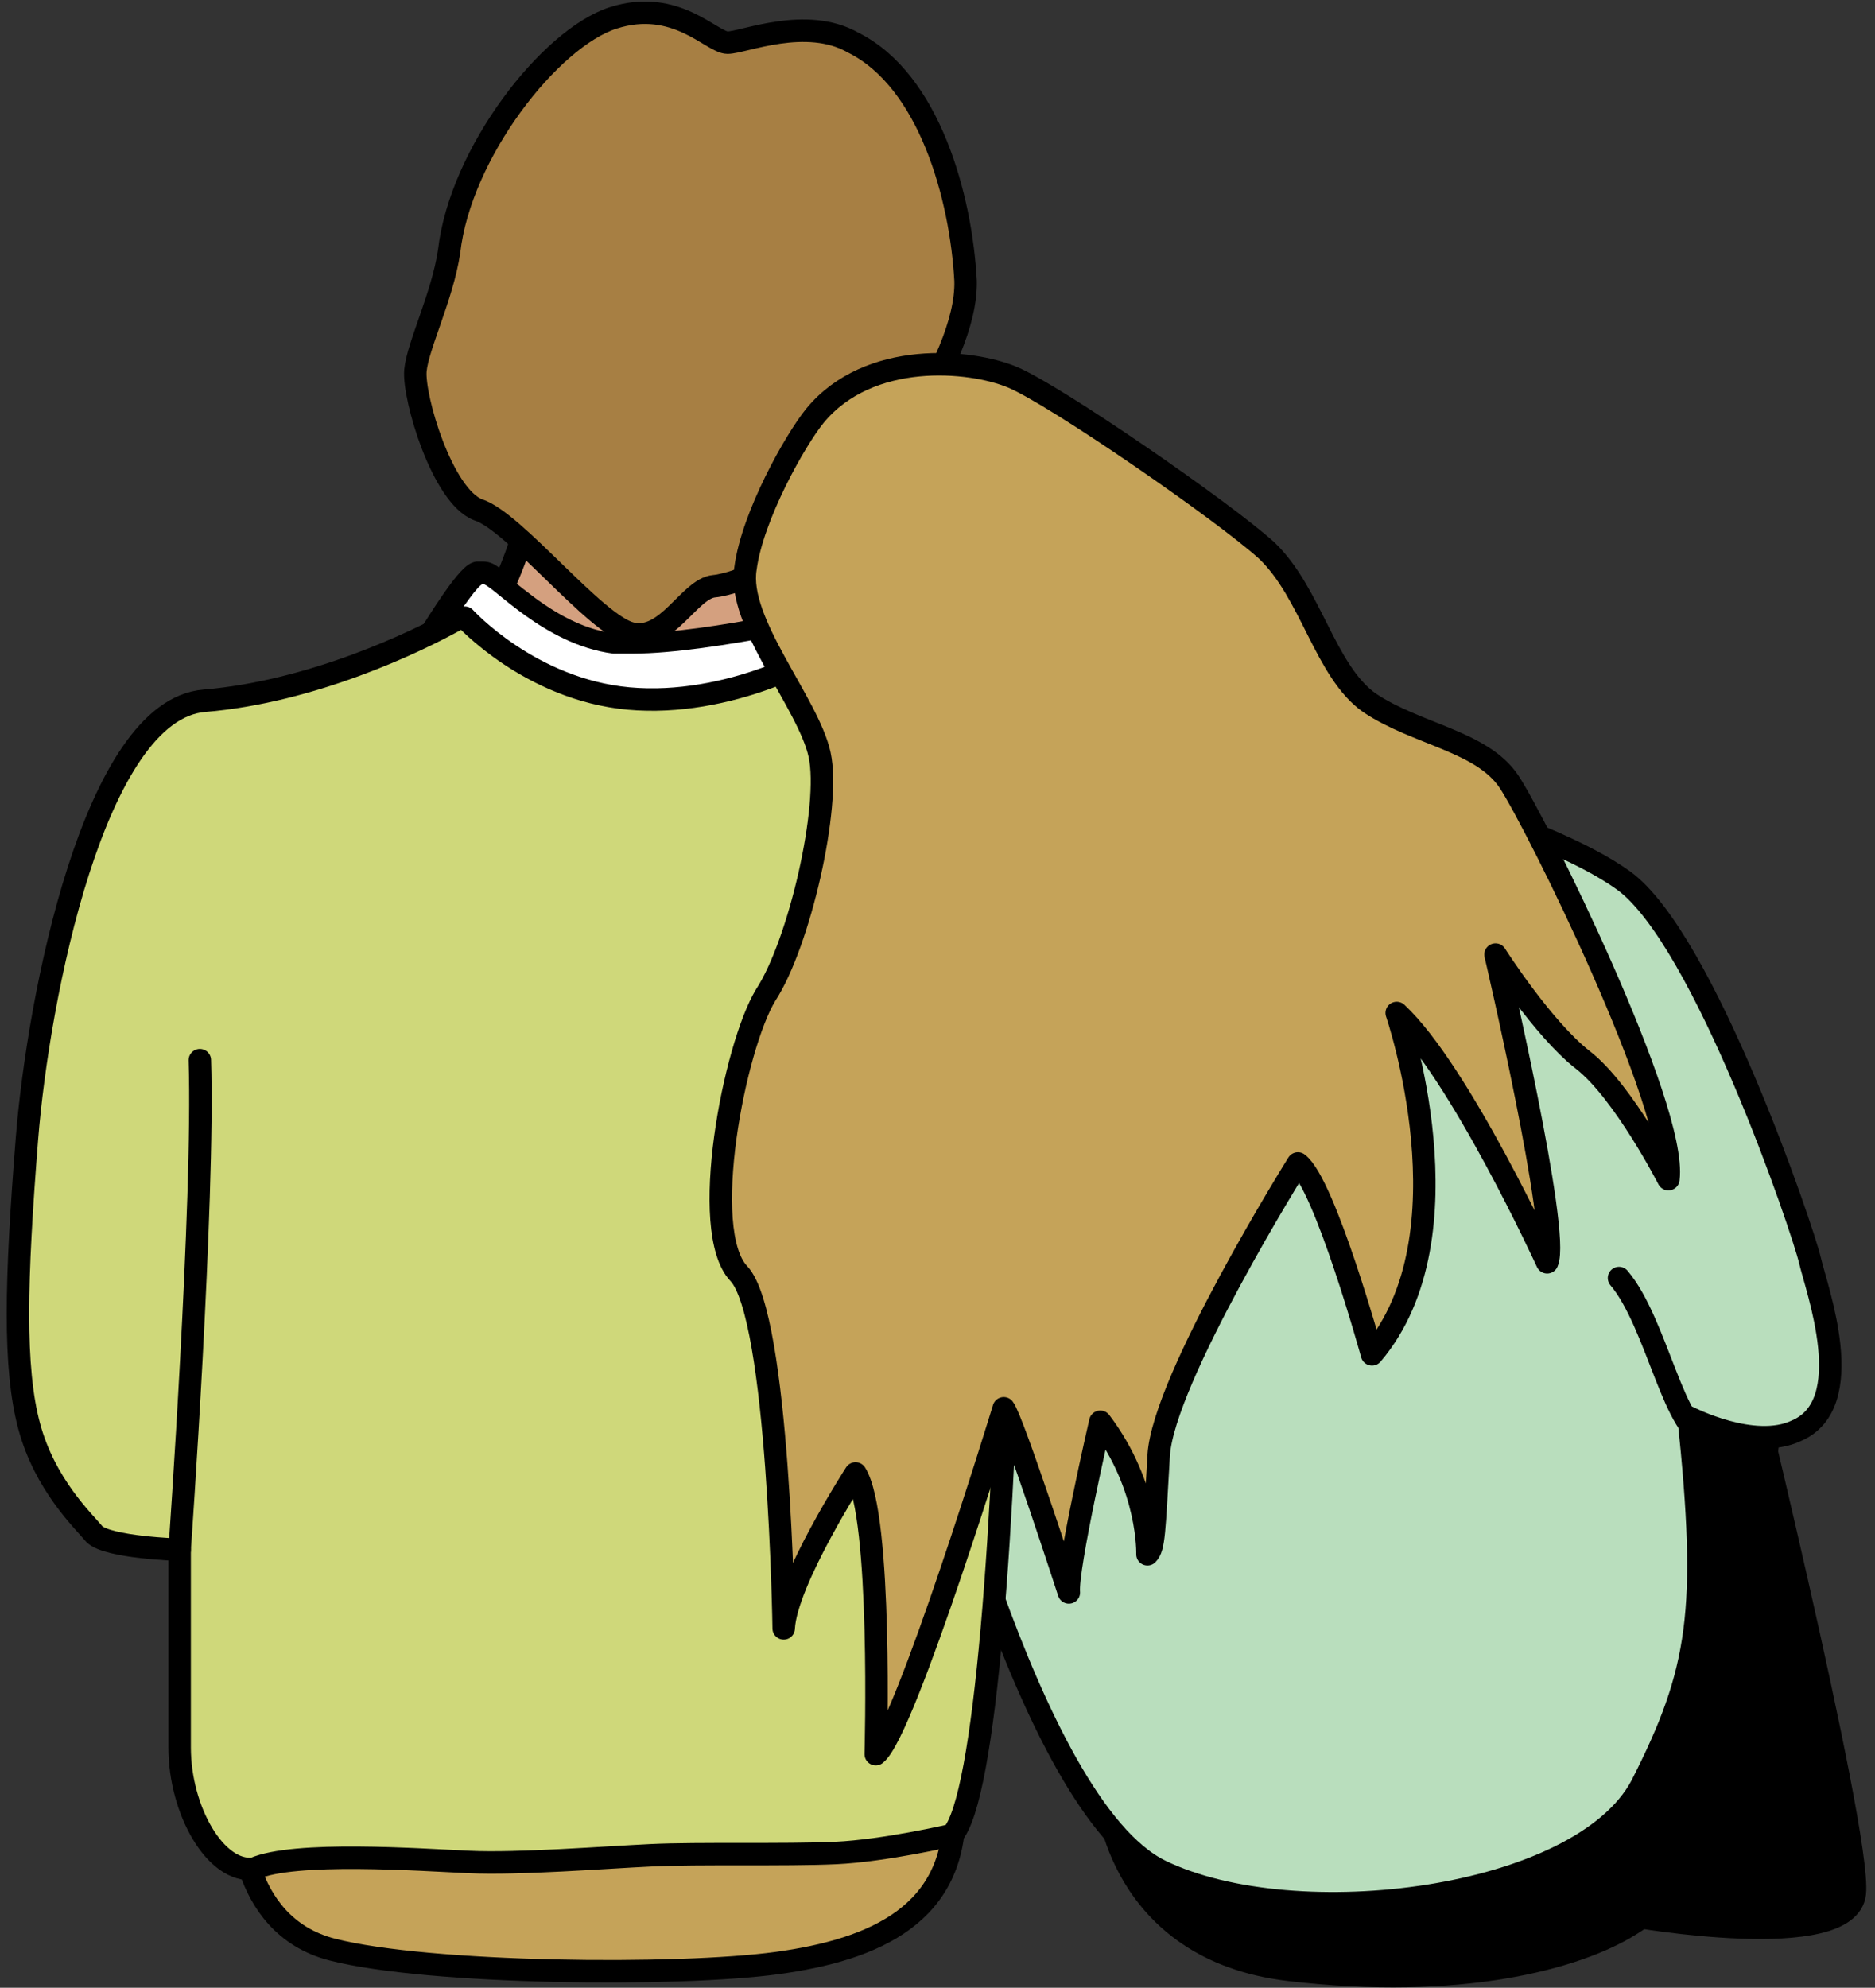 <?xml version="1.0" encoding="utf-8"?>
<!-- Generator: Adobe Illustrator 19.2.1, SVG Export Plug-In . SVG Version: 6.00 Build 0)  -->
<svg version="1.1" id="Layer_1" xmlns="http://www.w3.org/2000/svg" xmlns:xlink="http://www.w3.org/1999/xlink" x="0px" y="0px"
	 viewBox="0 0 83.5 88.5" style="enable-background:new 0 0 83.5 88.5;" xml:space="preserve">
<rect x="0" y="0" width="83.5" height="88.5" fill="#333333" stroke="none"/>
<style type="text/css">
	.st0{stroke:#000000;stroke-linecap:round;stroke-linejoin:round;stroke-miterlimit:10;}
	.st1{fill:#FFFFFF;stroke:#000000;stroke-linecap:round;stroke-linejoin:round;stroke-miterlimit:10;}
	.st2{fill:#D4A07F;stroke:#000000;stroke-linecap:round;stroke-linejoin:round;stroke-miterlimit:10;}
	.st3{fill:#A77F43;stroke:#000000;stroke-linecap:round;stroke-linejoin:round;stroke-miterlimit:10;}
	.st4{fill:#B9DEBD;stroke:#000000;stroke-linecap:round;stroke-linejoin:round;stroke-miterlimit:10;}
	.st5{fill:#C5A359;stroke:#000000;stroke-linecap:round;stroke-linejoin:round;stroke-miterlimit:10;}
	.st6{fill:#FFFFFF;}
	.st7{fill:#CFD87A;stroke:#000000;stroke-linecap:round;stroke-linejoin:round;stroke-miterlimit:10;}
	.st8{fill:none;stroke:#000000;stroke-linecap:round;stroke-linejoin:round;stroke-miterlimit:10;}
</style>
<g>
	<path class="st0" d="M77.2,58.5c0,0,5.7,23.1,5.4,25.8c-0.3,2.7-9.9,1-9.9,1L77.2,58.5z"/>
	<path class="st1" d="M21.5,26c0,0,0.4,0,1.5,0.1c1.1,0.1,1.9,1.2,1.9,1.2l-1,1.8L21.5,26z"/>
	<path class="st2" d="M20.6,29.6c0,0,3.2-5.2,3-8c-0.2-2.8,12.4,1.6,12.4,1.6s-1.5,6.8-0.7,9.5C36.2,35.3,20.6,29.6,20.6,29.6z"/>
	<path class="st3" d="M32.4,1.9c-0.7,0-2.3-2-5.1-1.1s-6.8,6-7.3,10.4c-0.3,2-1.4,4.2-1.5,5.3c-0.1,1.2,1.2,5.6,2.8,6.2
		c1.6,0.5,5.2,5.1,6.8,5.5s2.6-2,3.7-2.1c1.1-0.1,4.2-1.4,5.4-2.8c1.2-1.3,5.9-7.1,5.8-10.8c-0.2-3.7-1.6-8.9-5-10.6
		C35.9,0.7,33.1,1.9,32.4,1.9z"/>
	<path class="st0" d="M49.3,80.1c0,0,0.5,6.7,8.1,7.6s12.8-0.5,15.2-2s2.6-2.7,3.4-5.8c0.8-3.1,3.6-18.9,3-20.5s-7.2-5.6-7.2-5.6
		L49.3,80.1z"/>
	<path class="st4" d="M41.1,60.7c0,0,4.6,19.7,10.6,22.6c6,2.9,18.7,1.3,21.4-3.8c2.6-5.1,3-7.8,2.1-16.4c0,0,2.9,1.5,4.8,0.6
		c2.8-1.2,0.9-6.3,0.6-7.6c-0.3-1.3-4.7-14.3-8.3-16.9s-13-5-13-5L41.1,60.7z"/>
	<path class="st5" d="M10.7,80.5c0,0-0.2,5.2,4.1,6.3c4.3,1.1,15.4,1.2,19.8,0.6c4.4-0.6,8-2.2,7.9-6.9L10.7,80.5z"/>
	<g>
		<path class="st6" d="M28.9,34.3c-0.5,0-0.9,0-1.2-0.1c-3.2-0.4-8.8-3.9-9.1-4c-0.2-0.1-0.3-0.5-0.2-0.7c2.4-3.8,2.7-3.9,2.9-4
			c0,0,0.1,0,0.1,0c0.3,0,0.5,0.2,1.1,0.7c0.9,0.8,2.7,2.2,4.7,2.4c0.3,0,0.5,0,0.9,0c3.4,0,10-1.6,10.1-1.6c0,0,0.1,0,0.1,0
			c0.1,0,0.2,0,0.3,0.1c0.1,0.1,0.2,0.3,0.2,0.4l-0.3,5c0,0.2-0.2,0.4-0.4,0.5C37.9,33.1,32.4,34.3,28.9,34.3z"/>
		<path d="M21.5,26c0.4,0,2.7,2.7,5.8,3.1c0.3,0,0.6,0,0.9,0c3.5,0,10.2-1.6,10.2-1.6l-0.3,5c0,0-5.7,1.2-9.2,1.2
			c-0.4,0-0.8,0-1.1-0.1c-3.1-0.4-8.9-3.9-8.9-3.9S21.1,26.1,21.5,26C21.5,26,21.5,26,21.5,26 M38.4,27.5L38.4,27.5 M21.5,25
			c-0.1,0-0.2,0-0.3,0c-0.4,0.1-0.8,0.2-3.2,4.2c-0.3,0.5-0.1,1.1,0.3,1.4c0.2,0.1,6,3.7,9.3,4.1c0.4,0,0.8,0.1,1.3,0.1
			c3.5,0,9.2-1.2,9.4-1.3c0.4-0.1,0.8-0.5,0.8-0.9l0.3-4.9c0,0,0-0.1,0-0.1c0-0.6-0.4-1-1-1h0c0,0,0,0,0,0c0,0,0,0,0,0
			c-0.1,0-0.2,0-0.2,0c-0.4,0.1-6.7,1.6-10,1.6c-0.3,0-0.6,0-0.8,0c-1.9-0.2-3.5-1.5-4.5-2.3C22.3,25.3,22,25,21.5,25L21.5,25z"/>
	</g>
	<path class="st7" d="M20.3,27.6c-1.8,1-6.4,3.2-11.2,3.6c-4.9,0.4-7.4,13.2-7.9,19.5S0.6,60.9,1.3,63.5c0.7,2.6,2.4,4.2,2.9,4.8
		C4.8,68.9,8,69,8,69c0,0.8,0,2.3,0,2.9c0,0.6,0,3.1,0,5.9s1.6,5.6,3.3,5.4c1.8-0.8,7.4-0.4,9.6-0.3s6-0.2,8.1-0.3s6,0,8.2-0.1
		c2.2-0.1,5.2-0.8,5.2-0.8c3-3.2,3.4-49.8,1.6-52.4s-6.4-1-6.4-1c-0.8,0.9-5.2,3.2-9.6,2.8s-7.3-3.6-7.3-3.6"/>
	<path class="st5" d="M36.3,18.5c2.4-2.9,6.9-2.5,8.8-1.7c1.9,0.8,9.3,5.9,11.3,7.7c2,1.9,2.6,5.4,4.6,6.8c2.1,1.4,5,1.7,6.2,3.5
		c1.2,1.8,7.5,14.5,7.1,17.7c0,0-2-3.9-3.8-5.3s-3.9-4.7-3.9-4.7s2.9,12.4,2.3,13.7c0,0-3.9-8.5-6.7-11.1c0,0,3.4,9.9-1.1,15.2
		c0,0-2.1-7.6-3.3-8.5c0,0-6,9.6-6.2,13c-0.2,3.4-0.2,4.1-0.5,4.4c0,0,0.1-3-2.1-5.9c0,0-1.5,6.5-1.4,7.6c0,0-2.5-7.7-2.9-8.2
		c0,0-4.4,14.4-5.7,15.4c0,0,0.3-10.6-0.9-12.5c0,0-3.1,4.8-3.2,6.9c0,0-0.2-13.9-2-15.8c-1.8-1.9-0.2-10.1,1.2-12.4
		c1.5-2.3,2.9-8.4,2.4-10.7s-3.7-5.9-3.3-8.3C33.5,23,35.4,19.6,36.3,18.5z"/>
	<path class="st8" d="M8,69c0,0,1.1-15.5,0.9-21.8"/>
	<path class="st8" d="M76.1,64c-1.5,0-2.3-5.1-4-7.1"/>
</g>
</svg>
